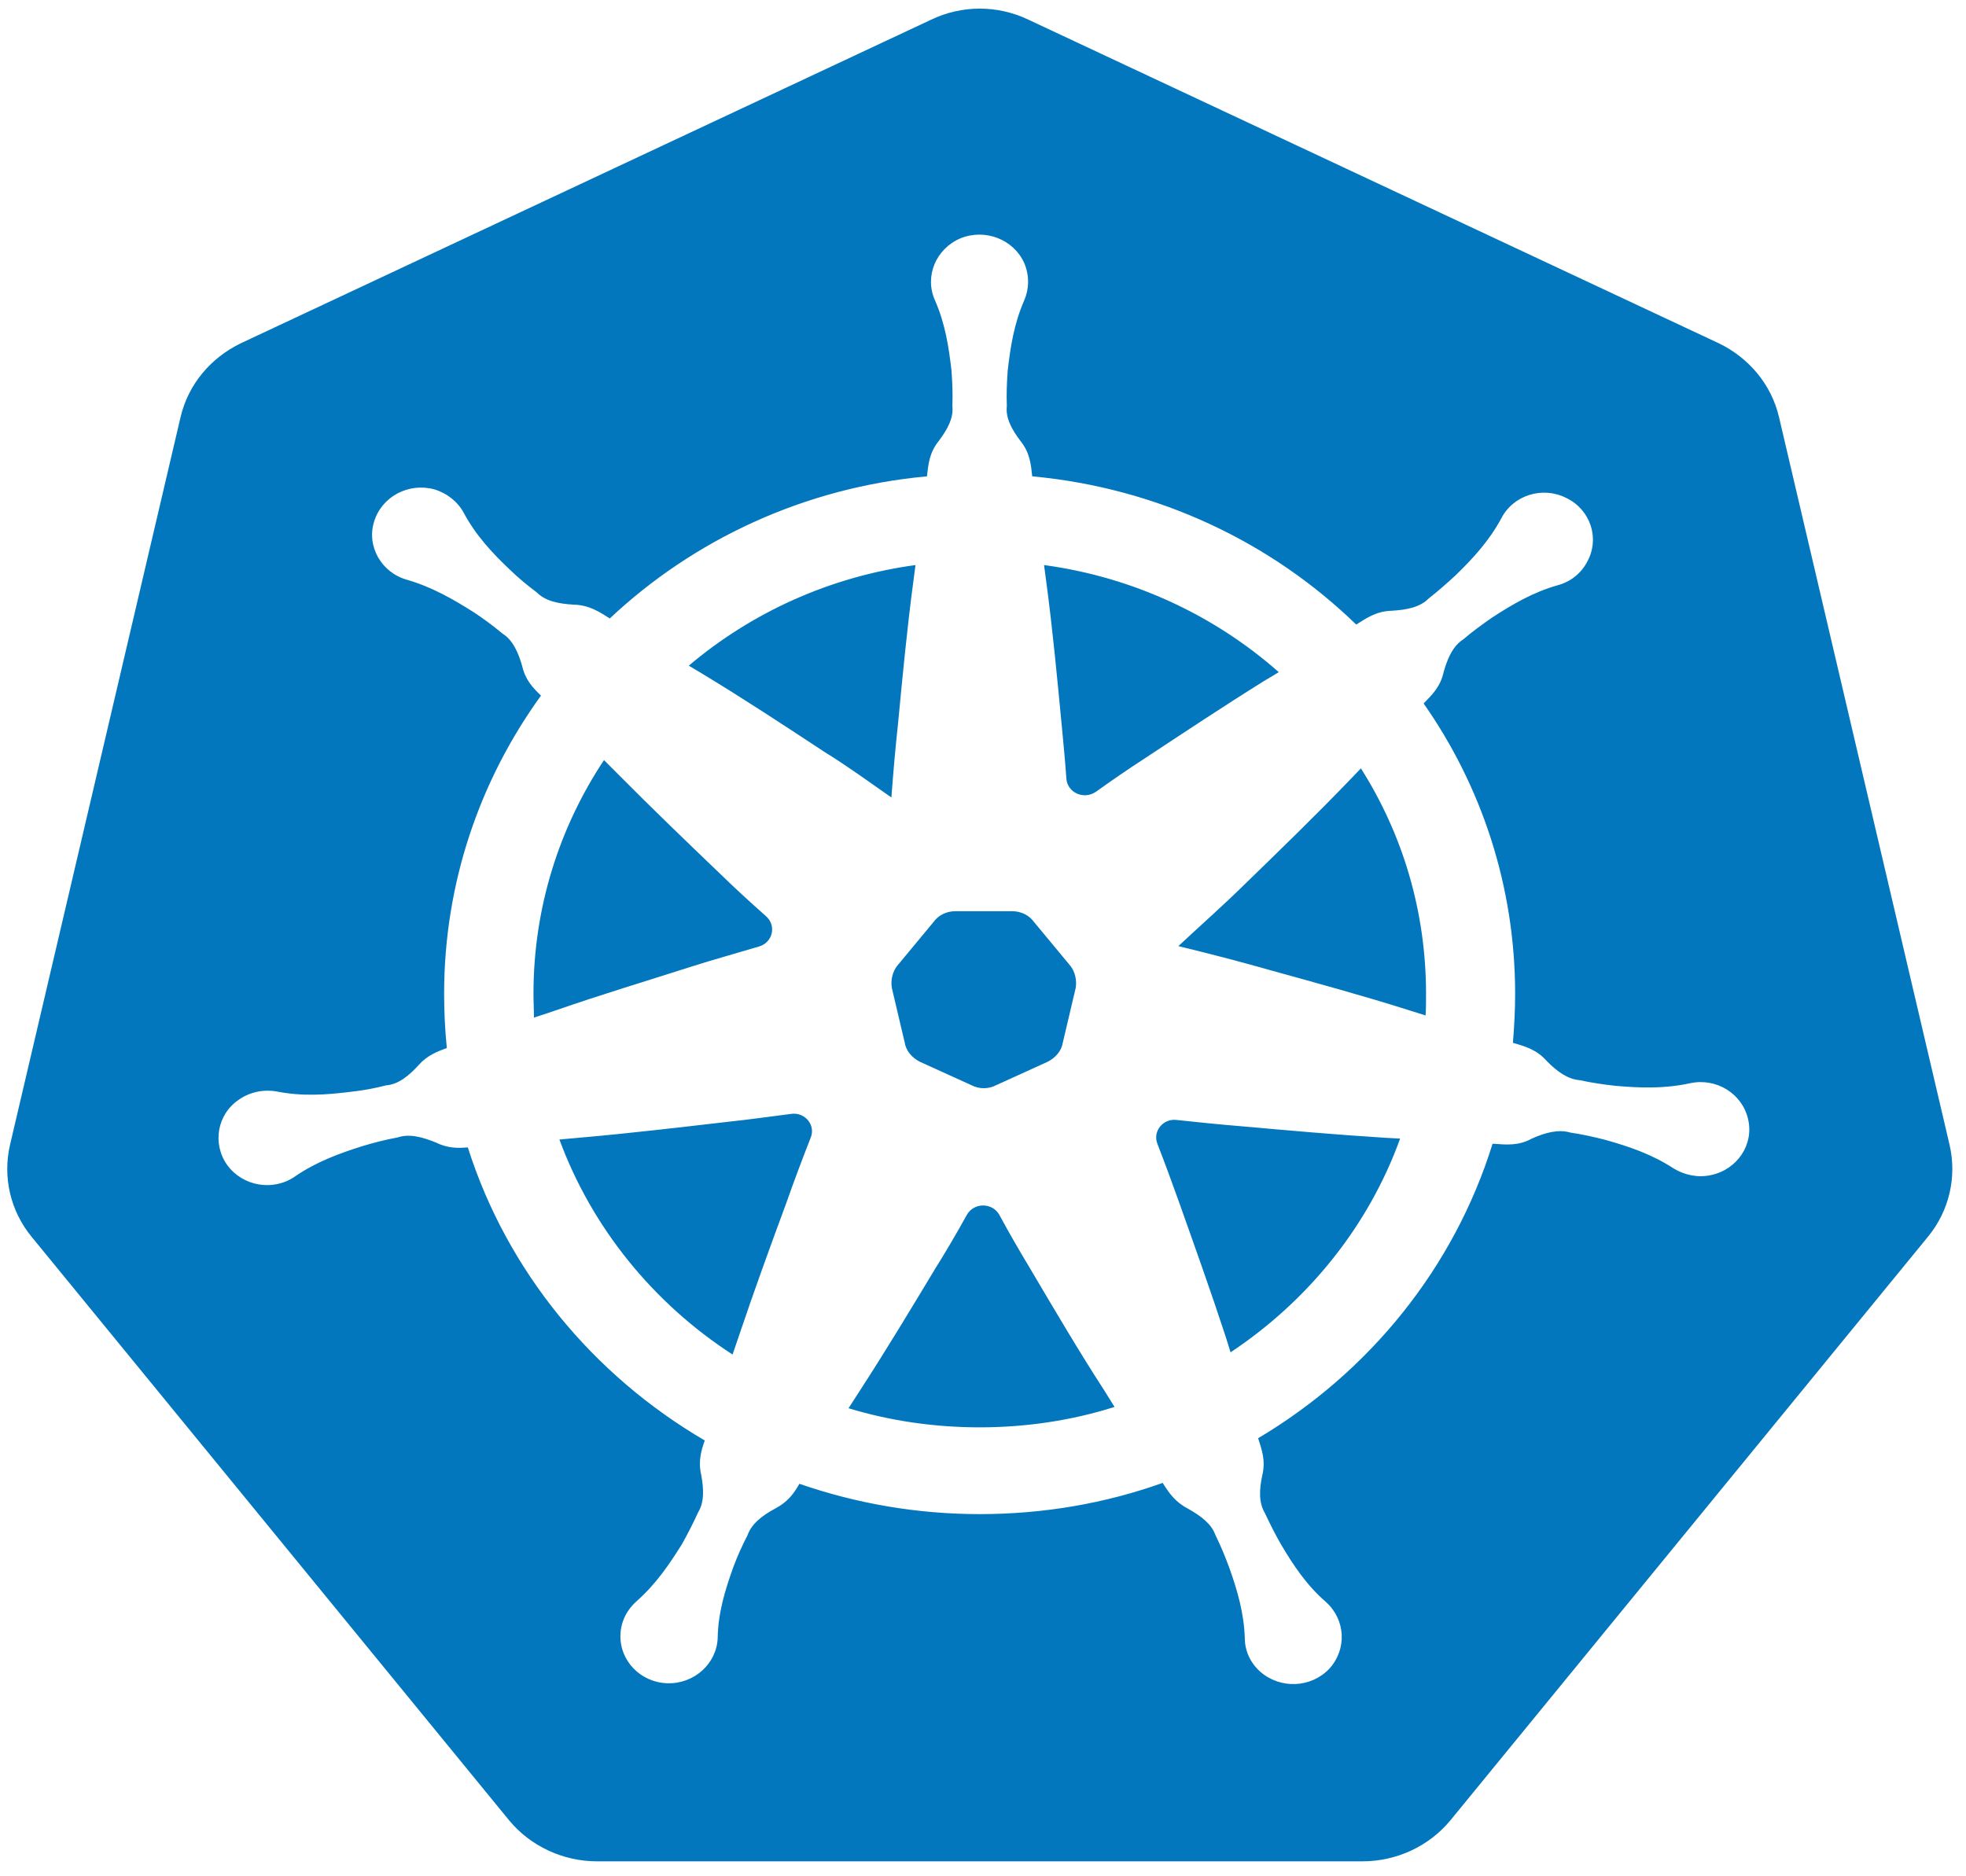 <svg width="88" height="84" viewBox="0 0 88 84" fill="none" xmlns="http://www.w3.org/2000/svg">
<path d="M47.906 43.234C48.119 43.499 48.208 43.881 48.148 44.235L47.573 46.675C47.513 47.057 47.24 47.352 46.908 47.528L44.579 48.587C44.246 48.762 43.823 48.762 43.49 48.587L41.16 47.528C40.827 47.352 40.556 47.057 40.496 46.675L39.921 44.235C39.86 43.881 39.952 43.499 40.163 43.234L41.796 41.265C42.006 40.97 42.371 40.794 42.763 40.794H45.304C45.698 40.794 46.06 40.97 46.273 41.265L47.906 43.234Z" fill="#0277BD"/>
<path d="M46.733 25.297L46.833 26.055C47.113 28.15 47.313 30.267 47.513 32.363C47.592 33.197 47.673 34.013 47.731 34.848C47.771 35.488 48.511 35.817 49.05 35.45C49.729 34.965 50.429 34.48 51.148 34.013C52.946 32.829 54.723 31.645 56.56 30.5L57.24 30.092C54.383 27.568 50.748 25.841 46.733 25.297ZM46.733 25.297L46.833 26.055C47.113 28.15 47.313 30.267 47.513 32.363C47.592 33.197 47.673 34.013 47.731 34.848C47.771 35.488 48.511 35.817 49.05 35.45C49.729 34.965 50.429 34.48 51.148 34.013C52.946 32.829 54.723 31.645 56.56 30.5L57.24 30.092C54.383 27.568 50.748 25.841 46.733 25.297ZM46.733 25.297L46.833 26.055C47.113 28.15 47.313 30.267 47.513 32.363C47.592 33.197 47.673 34.013 47.731 34.848C47.771 35.488 48.511 35.817 49.05 35.45C49.729 34.965 50.429 34.48 51.148 34.013C52.946 32.829 54.723 31.645 56.56 30.5L57.24 30.092C54.383 27.568 50.748 25.841 46.733 25.297ZM46.733 25.297L46.833 26.055C47.113 28.15 47.313 30.267 47.513 32.363C47.592 33.197 47.673 34.013 47.731 34.848C47.771 35.488 48.511 35.817 49.05 35.45C49.729 34.965 50.429 34.48 51.148 34.013C52.946 32.829 54.723 31.645 56.56 30.5L57.24 30.092C54.383 27.568 50.748 25.841 46.733 25.297ZM46.733 25.297L46.833 26.055C47.113 28.15 47.313 30.267 47.513 32.363C47.592 33.197 47.673 34.013 47.731 34.848C47.771 35.488 48.511 35.817 49.05 35.45C49.729 34.965 50.429 34.48 51.148 34.013C52.946 32.829 54.723 31.645 56.56 30.5L57.24 30.092C54.383 27.568 50.748 25.841 46.733 25.297ZM60.915 34.399L60.375 34.963C58.877 36.517 57.34 38.01 55.8 39.505C54.821 40.474 53.763 41.406 52.744 42.357C54.102 42.687 55.461 43.036 56.819 43.424C58.917 44.006 60.994 44.57 63.071 45.228L63.81 45.461C63.831 45.15 63.831 44.82 63.831 44.491C63.831 40.785 62.773 37.331 60.915 34.399ZM60.915 34.399L60.375 34.963C58.877 36.517 57.34 38.01 55.8 39.505C54.821 40.474 53.763 41.406 52.744 42.357C54.102 42.687 55.461 43.036 56.819 43.424C58.917 44.006 60.994 44.57 63.071 45.228L63.81 45.461C63.831 45.15 63.831 44.82 63.831 44.491C63.831 40.785 62.773 37.331 60.915 34.399ZM46.733 25.297L46.833 26.055C47.113 28.15 47.313 30.267 47.513 32.363C47.592 33.197 47.673 34.013 47.731 34.848C47.771 35.488 48.511 35.817 49.05 35.45C49.729 34.965 50.429 34.48 51.148 34.013C52.946 32.829 54.723 31.645 56.56 30.5L57.24 30.092C54.383 27.568 50.748 25.841 46.733 25.297ZM46.733 25.297L46.833 26.055C47.113 28.15 47.313 30.267 47.513 32.363C47.592 33.197 47.673 34.013 47.731 34.848C47.771 35.488 48.511 35.817 49.05 35.45C49.729 34.965 50.429 34.48 51.148 34.013C52.946 32.829 54.723 31.645 56.56 30.5L57.24 30.092C54.383 27.568 50.748 25.841 46.733 25.297ZM61.973 50.936C59.796 50.8 57.638 50.606 55.461 50.413C54.521 50.336 53.602 50.239 52.665 50.14C52.065 50.063 51.586 50.645 51.806 51.207C52.146 52.079 52.465 52.954 52.785 53.847C53.486 55.827 54.204 57.825 54.863 59.844L55.081 60.543C58.556 58.233 61.254 54.896 62.671 50.974L61.973 50.936ZM60.915 34.399L60.375 34.963C58.877 36.517 57.34 38.01 55.8 39.505C54.821 40.474 53.763 41.406 52.744 42.357C54.102 42.687 55.461 43.036 56.819 43.424C58.917 44.006 60.994 44.57 63.071 45.228L63.81 45.461C63.831 45.15 63.831 44.82 63.831 44.491C63.831 40.785 62.773 37.331 60.915 34.399ZM60.915 34.399L60.375 34.963C58.877 36.517 57.34 38.01 55.8 39.505C54.821 40.474 53.763 41.406 52.744 42.357C54.102 42.687 55.461 43.036 56.819 43.424C58.917 44.006 60.994 44.57 63.071 45.228L63.81 45.461C63.831 45.15 63.831 44.82 63.831 44.491C63.831 40.785 62.773 37.331 60.915 34.399ZM61.973 50.936C59.796 50.8 57.638 50.606 55.461 50.413C54.521 50.336 53.602 50.239 52.665 50.14C52.065 50.063 51.586 50.645 51.806 51.207C52.146 52.079 52.465 52.954 52.785 53.847C53.486 55.827 54.204 57.825 54.863 59.844L55.081 60.543C58.556 58.233 61.254 54.896 62.671 50.974L61.973 50.936ZM46.733 25.297L46.833 26.055C47.113 28.15 47.313 30.267 47.513 32.363C47.592 33.197 47.673 34.013 47.731 34.848C47.771 35.488 48.511 35.817 49.05 35.45C49.729 34.965 50.429 34.48 51.148 34.013C52.946 32.829 54.723 31.645 56.56 30.5L57.24 30.092C54.383 27.568 50.748 25.841 46.733 25.297ZM46.733 25.297L46.833 26.055C47.113 28.15 47.313 30.267 47.513 32.363C47.592 33.197 47.673 34.013 47.731 34.848C47.771 35.488 48.511 35.817 49.05 35.45C49.729 34.965 50.429 34.48 51.148 34.013C52.946 32.829 54.723 31.645 56.56 30.5L57.24 30.092C54.383 27.568 50.748 25.841 46.733 25.297ZM61.973 50.936C59.796 50.8 57.638 50.606 55.461 50.413C54.521 50.336 53.602 50.239 52.665 50.14C52.065 50.063 51.586 50.645 51.806 51.207C52.146 52.079 52.465 52.954 52.785 53.847C53.486 55.827 54.204 57.825 54.863 59.844L55.081 60.543C58.556 58.233 61.254 54.896 62.671 50.974L61.973 50.936ZM60.915 34.399L60.375 34.963C58.877 36.517 57.34 38.01 55.8 39.505C54.821 40.474 53.763 41.406 52.744 42.357C54.102 42.687 55.461 43.036 56.819 43.424C58.917 44.006 60.994 44.57 63.071 45.228L63.81 45.461C63.831 45.15 63.831 44.82 63.831 44.491C63.831 40.785 62.773 37.331 60.915 34.399ZM60.915 34.399L60.375 34.963C58.877 36.517 57.34 38.01 55.8 39.505C54.821 40.474 53.763 41.406 52.744 42.357C54.102 42.687 55.461 43.036 56.819 43.424C58.917 44.006 60.994 44.57 63.071 45.228L63.81 45.461C63.831 45.15 63.831 44.82 63.831 44.491C63.831 40.785 62.773 37.331 60.915 34.399ZM61.973 50.936C59.796 50.8 57.638 50.606 55.461 50.413C54.521 50.336 53.602 50.239 52.665 50.14C52.065 50.063 51.586 50.645 51.806 51.207C52.146 52.079 52.465 52.954 52.785 53.847C53.486 55.827 54.204 57.825 54.863 59.844L55.081 60.543C58.556 58.233 61.254 54.896 62.671 50.974L61.973 50.936ZM46.733 25.297L46.833 26.055C47.113 28.15 47.313 30.267 47.513 32.363C47.592 33.197 47.673 34.013 47.731 34.848C47.771 35.488 48.511 35.817 49.05 35.45C49.729 34.965 50.429 34.48 51.148 34.013C52.946 32.829 54.723 31.645 56.56 30.5L57.24 30.092C54.383 27.568 50.748 25.841 46.733 25.297ZM49.429 62.25C48.271 60.464 47.192 58.621 46.113 56.797C45.633 56.001 45.173 55.205 44.733 54.391C44.415 53.827 43.594 53.827 43.275 54.391C42.815 55.225 42.336 56.041 41.838 56.835C40.74 58.66 39.64 60.484 38.481 62.27L37.981 63.046C39.84 63.61 41.817 63.901 43.854 63.901C45.952 63.901 47.99 63.589 49.888 62.987L49.429 62.25ZM46.733 25.297L46.833 26.055C47.113 28.15 47.313 30.267 47.513 32.363C47.592 33.197 47.673 34.013 47.731 34.848C47.771 35.488 48.511 35.817 49.05 35.45C49.729 34.965 50.429 34.48 51.148 34.013C52.946 32.829 54.723 31.645 56.56 30.5L57.24 30.092C54.383 27.568 50.748 25.841 46.733 25.297ZM61.973 50.936C59.796 50.8 57.638 50.606 55.461 50.413C54.521 50.336 53.602 50.239 52.665 50.14C52.065 50.063 51.586 50.645 51.806 51.207C52.146 52.079 52.465 52.954 52.785 53.847C53.486 55.827 54.204 57.825 54.863 59.844L55.081 60.543C58.556 58.233 61.254 54.896 62.671 50.974L61.973 50.936ZM60.915 34.399L60.375 34.963C58.877 36.517 57.34 38.01 55.8 39.505C54.821 40.474 53.763 41.406 52.744 42.357C54.102 42.687 55.461 43.036 56.819 43.424C58.917 44.006 60.994 44.57 63.071 45.228L63.81 45.461C63.831 45.15 63.831 44.82 63.831 44.491C63.831 40.785 62.773 37.331 60.915 34.399ZM60.915 34.399L60.375 34.963C58.877 36.517 57.34 38.01 55.8 39.505C54.821 40.474 53.763 41.406 52.744 42.357C54.102 42.687 55.461 43.036 56.819 43.424C58.917 44.006 60.994 44.57 63.071 45.228L63.81 45.461C63.831 45.15 63.831 44.82 63.831 44.491C63.831 40.785 62.773 37.331 60.915 34.399ZM61.973 50.936C59.796 50.8 57.638 50.606 55.461 50.413C54.521 50.336 53.602 50.239 52.665 50.14C52.065 50.063 51.586 50.645 51.806 51.207C52.146 52.079 52.465 52.954 52.785 53.847C53.486 55.827 54.204 57.825 54.863 59.844L55.081 60.543C58.556 58.233 61.254 54.896 62.671 50.974L61.973 50.936ZM46.733 25.297L46.833 26.055C47.113 28.15 47.313 30.267 47.513 32.363C47.592 33.197 47.673 34.013 47.731 34.848C47.771 35.488 48.511 35.817 49.05 35.45C49.729 34.965 50.429 34.48 51.148 34.013C52.946 32.829 54.723 31.645 56.56 30.5L57.24 30.092C54.383 27.568 50.748 25.841 46.733 25.297ZM49.429 62.25C48.271 60.464 47.192 58.621 46.113 56.797C45.633 56.001 45.173 55.205 44.733 54.391C44.415 53.827 43.594 53.827 43.275 54.391C42.815 55.225 42.336 56.041 41.838 56.835C40.74 58.66 39.64 60.484 38.481 62.27L37.981 63.046C39.84 63.61 41.817 63.901 43.854 63.901C45.952 63.901 47.99 63.589 49.888 62.987L49.429 62.25ZM35.406 49.869C34.467 49.986 33.548 50.122 32.611 50.219C30.433 50.471 28.296 50.724 26.119 50.918L25.04 51.015C26.498 54.975 29.254 58.351 32.79 60.642L33.069 59.825C33.748 57.807 34.467 55.827 35.206 53.829C35.546 52.859 35.906 51.908 36.285 50.938C36.525 50.372 36.025 49.772 35.406 49.869ZM49.429 62.25C48.271 60.464 47.192 58.621 46.113 56.797C45.633 56.001 45.173 55.205 44.733 54.391C44.415 53.827 43.594 53.827 43.275 54.391C42.815 55.225 42.336 56.041 41.838 56.835C40.74 58.66 39.64 60.484 38.481 62.27L37.981 63.046C39.84 63.61 41.817 63.901 43.854 63.901C45.952 63.901 47.99 63.589 49.888 62.987L49.429 62.25ZM46.733 25.297L46.833 26.055C47.113 28.15 47.313 30.267 47.513 32.363C47.592 33.197 47.673 34.013 47.731 34.848C47.771 35.488 48.511 35.817 49.05 35.45C49.729 34.965 50.429 34.48 51.148 34.013C52.946 32.829 54.723 31.645 56.56 30.5L57.24 30.092C54.383 27.568 50.748 25.841 46.733 25.297ZM61.973 50.936C59.796 50.8 57.638 50.606 55.461 50.413C54.521 50.336 53.602 50.239 52.665 50.14C52.065 50.063 51.586 50.645 51.806 51.207C52.146 52.079 52.465 52.954 52.785 53.847C53.486 55.827 54.204 57.825 54.863 59.844L55.081 60.543C58.556 58.233 61.254 54.896 62.671 50.974L61.973 50.936ZM60.915 34.399L60.375 34.963C58.877 36.517 57.34 38.01 55.8 39.505C54.821 40.474 53.763 41.406 52.744 42.357C54.102 42.687 55.461 43.036 56.819 43.424C58.917 44.006 60.994 44.57 63.071 45.228L63.81 45.461C63.831 45.15 63.831 44.82 63.831 44.491C63.831 40.785 62.773 37.331 60.915 34.399ZM60.915 34.399L60.375 34.963C58.877 36.517 57.34 38.01 55.8 39.505C54.821 40.474 53.763 41.406 52.744 42.357C54.102 42.687 55.461 43.036 56.819 43.424C58.917 44.006 60.994 44.57 63.071 45.228L63.81 45.461C63.831 45.15 63.831 44.82 63.831 44.491C63.831 40.785 62.773 37.331 60.915 34.399ZM61.973 50.936C59.796 50.8 57.638 50.606 55.461 50.413C54.521 50.336 53.602 50.239 52.665 50.14C52.065 50.063 51.586 50.645 51.806 51.207C52.146 52.079 52.465 52.954 52.785 53.847C53.486 55.827 54.204 57.825 54.863 59.844L55.081 60.543C58.556 58.233 61.254 54.896 62.671 50.974L61.973 50.936ZM46.733 25.297L46.833 26.055C47.113 28.15 47.313 30.267 47.513 32.363C47.592 33.197 47.673 34.013 47.731 34.848C47.771 35.488 48.511 35.817 49.05 35.45C49.729 34.965 50.429 34.48 51.148 34.013C52.946 32.829 54.723 31.645 56.56 30.5L57.24 30.092C54.383 27.568 50.748 25.841 46.733 25.297ZM49.429 62.25C48.271 60.464 47.192 58.621 46.113 56.797C45.633 56.001 45.173 55.205 44.733 54.391C44.415 53.827 43.594 53.827 43.275 54.391C42.815 55.225 42.336 56.041 41.838 56.835C40.74 58.66 39.64 60.484 38.481 62.27L37.981 63.046C39.84 63.61 41.817 63.901 43.854 63.901C45.952 63.901 47.99 63.589 49.888 62.987L49.429 62.25ZM35.406 49.869C34.467 49.986 33.548 50.122 32.611 50.219C30.433 50.471 28.296 50.724 26.119 50.918L25.04 51.015C26.498 54.975 29.254 58.351 32.79 60.642L33.069 59.825C33.748 57.807 34.467 55.827 35.206 53.829C35.546 52.859 35.906 51.908 36.285 50.938C36.525 50.372 36.025 49.772 35.406 49.869ZM35.406 49.869C34.467 49.986 33.548 50.122 32.611 50.219C30.433 50.471 28.296 50.724 26.119 50.918L25.04 51.015C26.498 54.975 29.254 58.351 32.79 60.642L33.069 59.825C33.748 57.807 34.467 55.827 35.206 53.829C35.546 52.859 35.906 51.908 36.285 50.938C36.525 50.372 36.025 49.772 35.406 49.869ZM49.429 62.25C48.271 60.464 47.192 58.621 46.113 56.797C45.633 56.001 45.173 55.205 44.733 54.391C44.415 53.827 43.594 53.827 43.275 54.391C42.815 55.225 42.336 56.041 41.838 56.835C40.74 58.66 39.64 60.484 38.481 62.27L37.981 63.046C39.84 63.61 41.817 63.901 43.854 63.901C45.952 63.901 47.99 63.589 49.888 62.987L49.429 62.25ZM46.733 25.297L46.833 26.055C47.113 28.15 47.313 30.267 47.513 32.363C47.592 33.197 47.673 34.013 47.731 34.848C47.771 35.488 48.511 35.817 49.05 35.45C49.729 34.965 50.429 34.48 51.148 34.013C52.946 32.829 54.723 31.645 56.56 30.5L57.24 30.092C54.383 27.568 50.748 25.841 46.733 25.297ZM61.973 50.936C59.796 50.8 57.638 50.606 55.461 50.413C54.521 50.336 53.602 50.239 52.665 50.14C52.065 50.063 51.586 50.645 51.806 51.207C52.146 52.079 52.465 52.954 52.785 53.847C53.486 55.827 54.204 57.825 54.863 59.844L55.081 60.543C58.556 58.233 61.254 54.896 62.671 50.974L61.973 50.936ZM60.915 34.399L60.375 34.963C58.877 36.517 57.34 38.01 55.8 39.505C54.821 40.474 53.763 41.406 52.744 42.357C54.102 42.687 55.461 43.036 56.819 43.424C58.917 44.006 60.994 44.57 63.071 45.228L63.81 45.461C63.831 45.15 63.831 44.82 63.831 44.491C63.831 40.785 62.773 37.331 60.915 34.399ZM60.915 34.399L60.375 34.963C58.877 36.517 57.34 38.01 55.8 39.505C54.821 40.474 53.763 41.406 52.744 42.357C54.102 42.687 55.461 43.036 56.819 43.424C58.917 44.006 60.994 44.57 63.071 45.228L63.81 45.461C63.831 45.15 63.831 44.82 63.831 44.491C63.831 40.785 62.773 37.331 60.915 34.399ZM61.973 50.936C59.796 50.8 57.638 50.606 55.461 50.413C54.521 50.336 53.602 50.239 52.665 50.14C52.065 50.063 51.586 50.645 51.806 51.207C52.146 52.079 52.465 52.954 52.785 53.847C53.486 55.827 54.204 57.825 54.863 59.844L55.081 60.543C58.556 58.233 61.254 54.896 62.671 50.974L61.973 50.936ZM46.733 25.297L46.833 26.055C47.113 28.15 47.313 30.267 47.513 32.363C47.592 33.197 47.673 34.013 47.731 34.848C47.771 35.488 48.511 35.817 49.05 35.45C49.729 34.965 50.429 34.48 51.148 34.013C52.946 32.829 54.723 31.645 56.56 30.5L57.24 30.092C54.383 27.568 50.748 25.841 46.733 25.297ZM49.429 62.25C48.271 60.464 47.192 58.621 46.113 56.797C45.633 56.001 45.173 55.205 44.733 54.391C44.415 53.827 43.594 53.827 43.275 54.391C42.815 55.225 42.336 56.041 41.838 56.835C40.74 58.66 39.64 60.484 38.481 62.27L37.981 63.046C39.84 63.61 41.817 63.901 43.854 63.901C45.952 63.901 47.99 63.589 49.888 62.987L49.429 62.25ZM35.406 49.869C34.467 49.986 33.548 50.122 32.611 50.219C30.433 50.471 28.296 50.724 26.119 50.918L25.04 51.015C26.498 54.975 29.254 58.351 32.79 60.642L33.069 59.825C33.748 57.807 34.467 55.827 35.206 53.829C35.546 52.859 35.906 51.908 36.285 50.938C36.525 50.372 36.025 49.772 35.406 49.869ZM34.288 41.018C33.608 40.416 32.95 39.814 32.29 39.173C30.731 37.678 29.194 36.203 27.675 34.67L27.035 34.029C25.038 37.038 23.879 40.628 23.879 44.491C23.879 44.861 23.9 45.208 23.9 45.558L24.84 45.246C26.898 44.529 28.975 43.907 31.031 43.248C32.011 42.937 32.99 42.666 33.967 42.376C34.588 42.202 34.767 41.444 34.288 41.018ZM35.406 49.869C34.467 49.986 33.548 50.122 32.611 50.219C30.433 50.471 28.296 50.724 26.119 50.918L25.04 51.015C26.498 54.975 29.254 58.351 32.79 60.642L33.069 59.825C33.748 57.807 34.467 55.827 35.206 53.829C35.546 52.859 35.906 51.908 36.285 50.938C36.525 50.372 36.025 49.772 35.406 49.869ZM49.429 62.25C48.271 60.464 47.192 58.621 46.113 56.797C45.633 56.001 45.173 55.205 44.733 54.391C44.415 53.827 43.594 53.827 43.275 54.391C42.815 55.225 42.336 56.041 41.838 56.835C40.74 58.66 39.64 60.484 38.481 62.27L37.981 63.046C39.84 63.61 41.817 63.901 43.854 63.901C45.952 63.901 47.99 63.589 49.888 62.987L49.429 62.25ZM46.733 25.297L46.833 26.055C47.113 28.15 47.313 30.267 47.513 32.363C47.592 33.197 47.673 34.013 47.731 34.848C47.771 35.488 48.511 35.817 49.05 35.45C49.729 34.965 50.429 34.48 51.148 34.013C52.946 32.829 54.723 31.645 56.56 30.5L57.24 30.092C54.383 27.568 50.748 25.841 46.733 25.297ZM61.973 50.936C59.796 50.8 57.638 50.606 55.461 50.413C54.521 50.336 53.602 50.239 52.665 50.14C52.065 50.063 51.586 50.645 51.806 51.207C52.146 52.079 52.465 52.954 52.785 53.847C53.486 55.827 54.204 57.825 54.863 59.844L55.081 60.543C58.556 58.233 61.254 54.896 62.671 50.974L61.973 50.936ZM60.915 34.399L60.375 34.963C58.877 36.517 57.34 38.01 55.8 39.505C54.821 40.474 53.763 41.406 52.744 42.357C54.102 42.687 55.461 43.036 56.819 43.424C58.917 44.006 60.994 44.57 63.071 45.228L63.81 45.461C63.831 45.15 63.831 44.82 63.831 44.491C63.831 40.785 62.773 37.331 60.915 34.399ZM60.915 34.399L60.375 34.963C58.877 36.517 57.34 38.01 55.8 39.505C54.821 40.474 53.763 41.406 52.744 42.357C54.102 42.687 55.461 43.036 56.819 43.424C58.917 44.006 60.994 44.57 63.071 45.228L63.81 45.461C63.831 45.15 63.831 44.82 63.831 44.491C63.831 40.785 62.773 37.331 60.915 34.399ZM55.461 50.413C54.521 50.336 53.602 50.239 52.665 50.14C52.065 50.063 51.586 50.645 51.806 51.207C52.146 52.079 52.465 52.954 52.785 53.847C53.486 55.827 54.204 57.825 54.863 59.844L55.081 60.543C58.556 58.233 61.254 54.896 62.671 50.974L61.973 50.936C59.798 50.8 57.64 50.606 55.461 50.413ZM57.24 30.092C54.383 27.568 50.748 25.841 46.733 25.297L46.833 26.055C47.113 28.15 47.313 30.267 47.513 32.363C47.592 33.197 47.673 34.013 47.731 34.848C47.771 35.488 48.511 35.817 49.05 35.45C49.729 34.965 50.429 34.48 51.148 34.013C52.946 32.829 54.723 31.645 56.56 30.5L57.24 30.092ZM46.113 56.797C45.633 56.001 45.173 55.205 44.733 54.391C44.415 53.827 43.594 53.827 43.275 54.391C42.815 55.225 42.336 56.041 41.838 56.835C40.74 58.66 39.64 60.484 38.481 62.27L37.981 63.046C39.84 63.61 41.817 63.901 43.854 63.901C45.952 63.901 47.99 63.589 49.888 62.987L49.427 62.25C48.271 60.466 47.192 58.621 46.113 56.797ZM35.406 49.869C34.467 49.986 33.548 50.122 32.611 50.219C30.433 50.471 28.296 50.724 26.119 50.918L25.04 51.015C26.498 54.975 29.254 58.351 32.79 60.642L33.069 59.825C33.748 57.807 34.467 55.827 35.206 53.829C35.546 52.859 35.906 51.908 36.285 50.938C36.525 50.372 36.025 49.772 35.406 49.869ZM33.967 42.376C34.586 42.202 34.769 41.444 34.288 41.018C33.608 40.416 32.95 39.814 32.29 39.173C30.731 37.678 29.194 36.203 27.675 34.67L27.035 34.029C25.038 37.038 23.879 40.628 23.879 44.491C23.879 44.861 23.9 45.208 23.9 45.558L24.84 45.246C26.898 44.529 28.975 43.907 31.031 43.248C32.011 42.939 32.988 42.669 33.967 42.376ZM87.263 51.247L79.631 18.679C79.292 17.224 78.294 16.02 76.915 15.359L46.033 0.881C44.654 0.221 43.056 0.221 41.679 0.881L10.798 15.359C9.419 16.02 8.421 17.222 8.081 18.679L0.45 51.247C0.11 52.702 0.471 54.217 1.408 55.362L22.781 81.486C23.74 82.65 25.198 83.33 26.717 83.33H60.994C62.513 83.33 63.971 82.652 64.929 81.486L86.302 55.362C87.242 54.215 87.602 52.702 87.263 51.247ZM76.596 52.605C75.996 52.74 75.398 52.605 74.919 52.314C73.94 51.673 72.902 51.324 71.863 51.033C71.344 50.898 70.804 50.78 70.285 50.703C69.767 50.548 69.167 50.703 68.567 50.974C67.967 51.304 67.427 51.247 66.869 51.207H66.808C65.09 56.738 61.315 61.416 56.321 64.385V64.406C56.481 64.911 56.66 65.396 56.5 66.056C56.361 66.697 56.34 67.279 56.621 67.745C56.84 68.212 57.081 68.697 57.34 69.143C57.879 70.055 58.479 70.968 59.356 71.725C60.236 72.522 60.296 73.841 59.496 74.714C58.677 75.568 57.319 75.625 56.419 74.849C55.958 74.441 55.719 73.897 55.719 73.336C55.679 72.19 55.379 71.182 55.019 70.172C54.84 69.687 54.64 69.202 54.4 68.717C54.221 68.212 53.742 67.862 53.16 67.533C52.602 67.242 52.321 66.834 52.042 66.388C49.486 67.301 46.729 67.786 43.852 67.786C41.017 67.786 38.3 67.301 35.781 66.428C35.542 66.854 35.263 67.242 34.702 67.535C34.123 67.846 33.644 68.214 33.465 68.719C33.225 69.186 33.004 69.671 32.825 70.156C32.465 71.166 32.146 72.174 32.125 73.32C32.086 74.483 31.067 75.396 29.869 75.358C28.671 75.32 27.731 74.35 27.771 73.184C27.792 72.582 28.071 72.059 28.49 71.689C29.369 70.913 29.969 70.02 30.527 69.127C30.788 68.66 31.027 68.196 31.246 67.711C31.525 67.264 31.506 66.662 31.386 66.022C31.246 65.42 31.386 64.935 31.546 64.489C26.531 61.557 22.696 56.9 20.94 51.368C20.479 51.407 20.042 51.407 19.521 51.154C18.902 50.901 18.323 50.746 17.802 50.922C17.263 51.019 16.744 51.154 16.225 51.31C15.185 51.639 14.167 52.009 13.208 52.667C12.229 53.346 10.871 53.114 10.173 52.162C9.494 51.211 9.713 49.891 10.692 49.231C11.192 48.881 11.81 48.764 12.369 48.861C13.508 49.093 14.606 49.017 15.685 48.881C16.225 48.822 16.765 48.726 17.283 48.59C17.823 48.552 18.302 48.164 18.742 47.679C19.121 47.253 19.561 47.077 20 46.921C19.921 46.125 19.879 45.311 19.879 44.495C19.879 39.527 21.477 34.926 24.215 31.142C23.854 30.793 23.515 30.443 23.375 29.823C23.196 29.203 22.956 28.659 22.496 28.368C22.077 28.019 21.656 27.708 21.217 27.417C20.298 26.835 19.358 26.291 18.24 25.962C17.081 25.651 16.402 24.467 16.742 23.362C17.081 22.236 18.279 21.596 19.438 21.907C20.017 22.081 20.496 22.471 20.756 22.956C21.296 23.966 22.035 24.76 22.815 25.497C23.194 25.867 23.615 26.215 24.033 26.526C24.413 26.914 25.013 27.031 25.671 27.069C26.371 27.089 26.808 27.38 27.269 27.671L27.29 27.692C31.046 24.16 35.998 21.83 41.492 21.325C41.552 20.802 41.592 20.277 42.011 19.753C42.41 19.23 42.69 18.705 42.629 18.182C42.65 17.658 42.629 17.133 42.59 16.59C42.469 15.541 42.31 14.492 41.85 13.446C41.371 12.379 41.89 11.137 42.99 10.67C44.088 10.223 45.367 10.708 45.846 11.777C46.086 12.341 46.065 12.941 45.846 13.446C45.386 14.495 45.227 15.541 45.106 16.59C45.067 17.133 45.046 17.656 45.067 18.182C45.006 18.705 45.285 19.23 45.685 19.753C46.104 20.277 46.146 20.802 46.204 21.325C51.838 21.849 56.91 24.275 60.706 27.962C61.167 27.671 61.604 27.36 62.304 27.342C62.963 27.304 63.563 27.186 63.942 26.799C64.361 26.469 64.76 26.12 65.16 25.75C65.919 25.012 66.658 24.216 67.198 23.208C67.738 22.16 69.056 21.754 70.115 22.297C71.194 22.82 71.613 24.101 71.054 25.132C70.775 25.675 70.296 26.045 69.736 26.198C68.617 26.51 67.677 27.071 66.779 27.653C66.34 27.964 65.9 28.273 65.5 28.623C65.04 28.914 64.8 29.457 64.621 30.078C64.481 30.738 64.102 31.106 63.723 31.494C66.319 35.201 67.819 39.684 67.819 44.497C67.819 45.234 67.779 45.972 67.719 46.691H67.74C68.258 46.847 68.779 46.982 69.238 47.505C69.698 47.972 70.177 48.319 70.717 48.36C71.256 48.477 71.775 48.554 72.315 48.612C73.413 48.709 74.492 48.748 75.65 48.495C76.829 48.243 77.988 48.962 78.246 50.105C78.513 51.227 77.773 52.352 76.596 52.605ZM60.375 34.963C58.877 36.517 57.34 38.01 55.8 39.505C54.821 40.474 53.763 41.406 52.744 42.357C54.102 42.687 55.461 43.036 56.819 43.424C58.917 44.006 60.994 44.57 63.071 45.228L63.81 45.461C63.831 45.15 63.831 44.82 63.831 44.491C63.831 40.783 62.773 37.329 60.915 34.399L60.375 34.963ZM55.461 50.413C54.521 50.336 53.602 50.239 52.665 50.14C52.065 50.063 51.586 50.645 51.806 51.207C52.146 52.079 52.465 52.954 52.785 53.847C53.486 55.827 54.204 57.825 54.863 59.844L55.081 60.543C58.556 58.233 61.254 54.896 62.671 50.974L61.973 50.936C59.798 50.8 57.64 50.606 55.461 50.413ZM57.24 30.092C54.383 27.568 50.748 25.841 46.733 25.297L46.833 26.055C47.113 28.15 47.313 30.267 47.513 32.363C47.592 33.197 47.673 34.013 47.731 34.848C47.771 35.488 48.511 35.817 49.05 35.45C49.729 34.965 50.429 34.48 51.148 34.013C52.946 32.829 54.723 31.645 56.56 30.5L57.24 30.092ZM46.113 56.797C45.633 56.001 45.173 55.205 44.733 54.391C44.415 53.827 43.594 53.827 43.275 54.391C42.815 55.225 42.336 56.041 41.838 56.835C40.74 58.66 39.64 60.484 38.481 62.27L37.981 63.046C39.84 63.61 41.817 63.901 43.854 63.901C45.952 63.901 47.99 63.589 49.888 62.987L49.427 62.25C48.271 60.466 47.192 58.621 46.113 56.797ZM40.2 32.363C40.4 30.265 40.6 28.15 40.879 26.055L40.979 25.297C37.125 25.821 33.629 27.433 30.831 29.801L31.45 30.171C33.308 31.296 35.106 32.48 36.904 33.664C37.944 34.304 38.921 35.021 39.9 35.702C39.981 34.593 40.081 33.468 40.2 32.363ZM35.406 49.869C34.467 49.986 33.548 50.122 32.611 50.219C30.433 50.471 28.296 50.724 26.119 50.918L25.04 51.015C26.498 54.975 29.254 58.351 32.79 60.642L33.069 59.825C33.748 57.807 34.467 55.827 35.206 53.829C35.546 52.859 35.906 51.908 36.285 50.938C36.525 50.372 36.025 49.772 35.406 49.869ZM33.967 42.376C34.586 42.202 34.769 41.444 34.288 41.018C33.608 40.416 32.95 39.814 32.29 39.173C30.731 37.678 29.194 36.203 27.675 34.67L27.035 34.029C25.038 37.038 23.879 40.628 23.879 44.491C23.879 44.861 23.9 45.208 23.9 45.558L24.84 45.246C26.898 44.529 28.975 43.907 31.031 43.248C32.011 42.939 32.988 42.669 33.967 42.376ZM34.288 41.018C33.608 40.416 32.95 39.814 32.29 39.173C30.731 37.678 29.194 36.203 27.675 34.67L27.035 34.029C25.038 37.038 23.879 40.628 23.879 44.491C23.879 44.861 23.9 45.208 23.9 45.558L24.84 45.246C26.898 44.529 28.975 43.907 31.031 43.248C32.011 42.937 32.99 42.666 33.967 42.376C34.588 42.202 34.767 41.444 34.288 41.018ZM35.406 49.869C34.467 49.986 33.548 50.122 32.611 50.219C30.433 50.471 28.296 50.724 26.119 50.918L25.04 51.015C26.498 54.975 29.254 58.351 32.79 60.642L33.069 59.825C33.748 57.807 34.467 55.827 35.206 53.829C35.546 52.859 35.906 51.908 36.285 50.938C36.525 50.372 36.025 49.772 35.406 49.869ZM49.429 62.25C48.271 60.464 47.192 58.621 46.113 56.797C45.633 56.001 45.173 55.205 44.733 54.391C44.415 53.827 43.594 53.827 43.275 54.391C42.815 55.225 42.336 56.041 41.838 56.835C40.74 58.66 39.64 60.484 38.481 62.27L37.981 63.046C39.84 63.61 41.817 63.901 43.854 63.901C45.952 63.901 47.99 63.589 49.888 62.987L49.429 62.25ZM46.733 25.297L46.833 26.055C47.113 28.15 47.313 30.267 47.513 32.363C47.592 33.197 47.673 34.013 47.731 34.848C47.771 35.488 48.511 35.817 49.05 35.45C49.729 34.965 50.429 34.48 51.148 34.013C52.946 32.829 54.723 31.645 56.56 30.5L57.24 30.092C54.383 27.568 50.748 25.841 46.733 25.297ZM61.973 50.936C59.796 50.8 57.638 50.606 55.461 50.413C54.521 50.336 53.602 50.239 52.665 50.14C52.065 50.063 51.586 50.645 51.806 51.207C52.146 52.079 52.465 52.954 52.785 53.847C53.486 55.827 54.204 57.825 54.863 59.844L55.081 60.543C58.556 58.233 61.254 54.896 62.671 50.974L61.973 50.936ZM60.915 34.399L60.375 34.963C58.877 36.517 57.34 38.01 55.8 39.505C54.821 40.474 53.763 41.406 52.744 42.357C54.102 42.687 55.461 43.036 56.819 43.424C58.917 44.006 60.994 44.57 63.071 45.228L63.81 45.461C63.831 45.15 63.831 44.82 63.831 44.491C63.831 40.785 62.773 37.331 60.915 34.399ZM60.915 34.399L60.375 34.963C58.877 36.517 57.34 38.01 55.8 39.505C54.821 40.474 53.763 41.406 52.744 42.357C54.102 42.687 55.461 43.036 56.819 43.424C58.917 44.006 60.994 44.57 63.071 45.228L63.81 45.461C63.831 45.15 63.831 44.82 63.831 44.491C63.831 40.785 62.773 37.331 60.915 34.399ZM61.973 50.936C59.796 50.8 57.638 50.606 55.461 50.413C54.521 50.336 53.602 50.239 52.665 50.14C52.065 50.063 51.586 50.645 51.806 51.207C52.146 52.079 52.465 52.954 52.785 53.847C53.486 55.827 54.204 57.825 54.863 59.844L55.081 60.543C58.556 58.233 61.254 54.896 62.671 50.974L61.973 50.936ZM46.733 25.297L46.833 26.055C47.113 28.15 47.313 30.267 47.513 32.363C47.592 33.197 47.673 34.013 47.731 34.848C47.771 35.488 48.511 35.817 49.05 35.45C49.729 34.965 50.429 34.48 51.148 34.013C52.946 32.829 54.723 31.645 56.56 30.5L57.24 30.092C54.383 27.568 50.748 25.841 46.733 25.297ZM49.429 62.25C48.271 60.464 47.192 58.621 46.113 56.797C45.633 56.001 45.173 55.205 44.733 54.391C44.415 53.827 43.594 53.827 43.275 54.391C42.815 55.225 42.336 56.041 41.838 56.835C40.74 58.66 39.64 60.484 38.481 62.27L37.981 63.046C39.84 63.61 41.817 63.901 43.854 63.901C45.952 63.901 47.99 63.589 49.888 62.987L49.429 62.25ZM35.406 49.869C34.467 49.986 33.548 50.122 32.611 50.219C30.433 50.471 28.296 50.724 26.119 50.918L25.04 51.015C26.498 54.975 29.254 58.351 32.79 60.642L33.069 59.825C33.748 57.807 34.467 55.827 35.206 53.829C35.546 52.859 35.906 51.908 36.285 50.938C36.525 50.372 36.025 49.772 35.406 49.869ZM34.288 41.018C33.608 40.416 32.95 39.814 32.29 39.173C30.731 37.678 29.194 36.203 27.675 34.67L27.035 34.029C25.038 37.038 23.879 40.628 23.879 44.491C23.879 44.861 23.9 45.208 23.9 45.558L24.84 45.246C26.898 44.529 28.975 43.907 31.031 43.248C32.011 42.937 32.99 42.666 33.967 42.376C34.588 42.202 34.767 41.444 34.288 41.018ZM35.406 49.869C34.467 49.986 33.548 50.122 32.611 50.219C30.433 50.471 28.296 50.724 26.119 50.918L25.04 51.015C26.498 54.975 29.254 58.351 32.79 60.642L33.069 59.825C33.748 57.807 34.467 55.827 35.206 53.829C35.546 52.859 35.906 51.908 36.285 50.938C36.525 50.372 36.025 49.772 35.406 49.869ZM49.429 62.25C48.271 60.464 47.192 58.621 46.113 56.797C45.633 56.001 45.173 55.205 44.733 54.391C44.415 53.827 43.594 53.827 43.275 54.391C42.815 55.225 42.336 56.041 41.838 56.835C40.74 58.66 39.64 60.484 38.481 62.27L37.981 63.046C39.84 63.61 41.817 63.901 43.854 63.901C45.952 63.901 47.99 63.589 49.888 62.987L49.429 62.25ZM46.733 25.297L46.833 26.055C47.113 28.15 47.313 30.267 47.513 32.363C47.592 33.197 47.673 34.013 47.731 34.848C47.771 35.488 48.511 35.817 49.05 35.45C49.729 34.965 50.429 34.48 51.148 34.013C52.946 32.829 54.723 31.645 56.56 30.5L57.24 30.092C54.383 27.568 50.748 25.841 46.733 25.297ZM61.973 50.936C59.796 50.8 57.638 50.606 55.461 50.413C54.521 50.336 53.602 50.239 52.665 50.14C52.065 50.063 51.586 50.645 51.806 51.207C52.146 52.079 52.465 52.954 52.785 53.847C53.486 55.827 54.204 57.825 54.863 59.844L55.081 60.543C58.556 58.233 61.254 54.896 62.671 50.974L61.973 50.936ZM60.915 34.399L60.375 34.963C58.877 36.517 57.34 38.01 55.8 39.505C54.821 40.474 53.763 41.406 52.744 42.357C54.102 42.687 55.461 43.036 56.819 43.424C58.917 44.006 60.994 44.57 63.071 45.228L63.81 45.461C63.831 45.15 63.831 44.82 63.831 44.491C63.831 40.785 62.773 37.331 60.915 34.399ZM60.915 34.399L60.375 34.963C58.877 36.517 57.34 38.01 55.8 39.505C54.821 40.474 53.763 41.406 52.744 42.357C54.102 42.687 55.461 43.036 56.819 43.424C58.917 44.006 60.994 44.57 63.071 45.228L63.81 45.461C63.831 45.15 63.831 44.82 63.831 44.491C63.831 40.785 62.773 37.331 60.915 34.399ZM61.973 50.936C59.796 50.8 57.638 50.606 55.461 50.413C54.521 50.336 53.602 50.239 52.665 50.14C52.065 50.063 51.586 50.645 51.806 51.207C52.146 52.079 52.465 52.954 52.785 53.847C53.486 55.827 54.204 57.825 54.863 59.844L55.081 60.543C58.556 58.233 61.254 54.896 62.671 50.974L61.973 50.936ZM46.733 25.297L46.833 26.055C47.113 28.15 47.313 30.267 47.513 32.363C47.592 33.197 47.673 34.013 47.731 34.848C47.771 35.488 48.511 35.817 49.05 35.45C49.729 34.965 50.429 34.48 51.148 34.013C52.946 32.829 54.723 31.645 56.56 30.5L57.24 30.092C54.383 27.568 50.748 25.841 46.733 25.297ZM49.429 62.25C48.271 60.464 47.192 58.621 46.113 56.797C45.633 56.001 45.173 55.205 44.733 54.391C44.415 53.827 43.594 53.827 43.275 54.391C42.815 55.225 42.336 56.041 41.838 56.835C40.74 58.66 39.64 60.484 38.481 62.27L37.981 63.046C39.84 63.61 41.817 63.901 43.854 63.901C45.952 63.901 47.99 63.589 49.888 62.987L49.429 62.25ZM35.406 49.869C34.467 49.986 33.548 50.122 32.611 50.219C30.433 50.471 28.296 50.724 26.119 50.918L25.04 51.015C26.498 54.975 29.254 58.351 32.79 60.642L33.069 59.825C33.748 57.807 34.467 55.827 35.206 53.829C35.546 52.859 35.906 51.908 36.285 50.938C36.525 50.372 36.025 49.772 35.406 49.869ZM49.429 62.25C48.271 60.464 47.192 58.621 46.113 56.797C45.633 56.001 45.173 55.205 44.733 54.391C44.415 53.827 43.594 53.827 43.275 54.391C42.815 55.225 42.336 56.041 41.838 56.835C40.74 58.66 39.64 60.484 38.481 62.27L37.981 63.046C39.84 63.61 41.817 63.901 43.854 63.901C45.952 63.901 47.99 63.589 49.888 62.987L49.429 62.25ZM46.733 25.297L46.833 26.055C47.113 28.15 47.313 30.267 47.513 32.363C47.592 33.197 47.673 34.013 47.731 34.848C47.771 35.488 48.511 35.817 49.05 35.45C49.729 34.965 50.429 34.48 51.148 34.013C52.946 32.829 54.723 31.645 56.56 30.5L57.24 30.092C54.383 27.568 50.748 25.841 46.733 25.297ZM61.973 50.936C59.796 50.8 57.638 50.606 55.461 50.413C54.521 50.336 53.602 50.239 52.665 50.14C52.065 50.063 51.586 50.645 51.806 51.207C52.146 52.079 52.465 52.954 52.785 53.847C53.486 55.827 54.204 57.825 54.863 59.844L55.081 60.543C58.556 58.233 61.254 54.896 62.671 50.974L61.973 50.936ZM60.915 34.399L60.375 34.963C58.877 36.517 57.34 38.01 55.8 39.505C54.821 40.474 53.763 41.406 52.744 42.357C54.102 42.687 55.461 43.036 56.819 43.424C58.917 44.006 60.994 44.57 63.071 45.228L63.81 45.461C63.831 45.15 63.831 44.82 63.831 44.491C63.831 40.785 62.773 37.331 60.915 34.399ZM60.915 34.399L60.375 34.963C58.877 36.517 57.34 38.01 55.8 39.505C54.821 40.474 53.763 41.406 52.744 42.357C54.102 42.687 55.461 43.036 56.819 43.424C58.917 44.006 60.994 44.57 63.071 45.228L63.81 45.461C63.831 45.15 63.831 44.82 63.831 44.491C63.831 40.785 62.773 37.331 60.915 34.399ZM61.973 50.936C59.796 50.8 57.638 50.606 55.461 50.413C54.521 50.336 53.602 50.239 52.665 50.14C52.065 50.063 51.586 50.645 51.806 51.207C52.146 52.079 52.465 52.954 52.785 53.847C53.486 55.827 54.204 57.825 54.863 59.844L55.081 60.543C58.556 58.233 61.254 54.896 62.671 50.974L61.973 50.936ZM46.733 25.297L46.833 26.055C47.113 28.15 47.313 30.267 47.513 32.363C47.592 33.197 47.673 34.013 47.731 34.848C47.771 35.488 48.511 35.817 49.05 35.45C49.729 34.965 50.429 34.48 51.148 34.013C52.946 32.829 54.723 31.645 56.56 30.5L57.24 30.092C54.383 27.568 50.748 25.841 46.733 25.297ZM49.429 62.25C48.271 60.464 47.192 58.621 46.113 56.797C45.633 56.001 45.173 55.205 44.733 54.391C44.415 53.827 43.594 53.827 43.275 54.391C42.815 55.225 42.336 56.041 41.838 56.835C40.74 58.66 39.64 60.484 38.481 62.27L37.981 63.046C39.84 63.61 41.817 63.901 43.854 63.901C45.952 63.901 47.99 63.589 49.888 62.987L49.429 62.25ZM49.429 62.25C48.271 60.464 47.192 58.621 46.113 56.797C45.633 56.001 45.173 55.205 44.733 54.391C44.415 53.827 43.594 53.827 43.275 54.391C42.815 55.225 42.336 56.041 41.838 56.835C40.74 58.66 39.64 60.484 38.481 62.27L37.981 63.046C39.84 63.61 41.817 63.901 43.854 63.901C45.952 63.901 47.99 63.589 49.888 62.987L49.429 62.25ZM46.733 25.297L46.833 26.055C47.113 28.15 47.313 30.267 47.513 32.363C47.592 33.197 47.673 34.013 47.731 34.848C47.771 35.488 48.511 35.817 49.05 35.45C49.729 34.965 50.429 34.48 51.148 34.013C52.946 32.829 54.723 31.645 56.56 30.5L57.24 30.092C54.383 27.568 50.748 25.841 46.733 25.297ZM61.973 50.936C59.796 50.8 57.638 50.606 55.461 50.413C54.521 50.336 53.602 50.239 52.665 50.14C52.065 50.063 51.586 50.645 51.806 51.207C52.146 52.079 52.465 52.954 52.785 53.847C53.486 55.827 54.204 57.825 54.863 59.844L55.081 60.543C58.556 58.233 61.254 54.896 62.671 50.974L61.973 50.936ZM60.915 34.399L60.375 34.963C58.877 36.517 57.34 38.01 55.8 39.505C54.821 40.474 53.763 41.406 52.744 42.357C54.102 42.687 55.461 43.036 56.819 43.424C58.917 44.006 60.994 44.57 63.071 45.228L63.81 45.461C63.831 45.15 63.831 44.82 63.831 44.491C63.831 40.785 62.773 37.331 60.915 34.399ZM60.915 34.399L60.375 34.963C58.877 36.517 57.34 38.01 55.8 39.505C54.821 40.474 53.763 41.406 52.744 42.357C54.102 42.687 55.461 43.036 56.819 43.424C58.917 44.006 60.994 44.57 63.071 45.228L63.81 45.461C63.831 45.15 63.831 44.82 63.831 44.491C63.831 40.785 62.773 37.331 60.915 34.399ZM61.973 50.936C59.796 50.8 57.638 50.606 55.461 50.413C54.521 50.336 53.602 50.239 52.665 50.14C52.065 50.063 51.586 50.645 51.806 51.207C52.146 52.079 52.465 52.954 52.785 53.847C53.486 55.827 54.204 57.825 54.863 59.844L55.081 60.543C58.556 58.233 61.254 54.896 62.671 50.974L61.973 50.936ZM46.733 25.297L46.833 26.055C47.113 28.15 47.313 30.267 47.513 32.363C47.592 33.197 47.673 34.013 47.731 34.848C47.771 35.488 48.511 35.817 49.05 35.45C49.729 34.965 50.429 34.48 51.148 34.013C52.946 32.829 54.723 31.645 56.56 30.5L57.24 30.092C54.383 27.568 50.748 25.841 46.733 25.297ZM49.429 62.25C48.271 60.464 47.192 58.621 46.113 56.797C45.633 56.001 45.173 55.205 44.733 54.391C44.415 53.827 43.594 53.827 43.275 54.391C42.815 55.225 42.336 56.041 41.838 56.835C40.74 58.66 39.64 60.484 38.481 62.27L37.981 63.046C39.84 63.61 41.817 63.901 43.854 63.901C45.952 63.901 47.99 63.589 49.888 62.987L49.429 62.25ZM46.733 25.297L46.833 26.055C47.113 28.15 47.313 30.267 47.513 32.363C47.592 33.197 47.673 34.013 47.731 34.848C47.771 35.488 48.511 35.817 49.05 35.45C49.729 34.965 50.429 34.48 51.148 34.013C52.946 32.829 54.723 31.645 56.56 30.5L57.24 30.092C54.383 27.568 50.748 25.841 46.733 25.297ZM61.973 50.936C59.796 50.8 57.638 50.606 55.461 50.413C54.521 50.336 53.602 50.239 52.665 50.14C52.065 50.063 51.586 50.645 51.806 51.207C52.146 52.079 52.465 52.954 52.785 53.847C53.486 55.827 54.204 57.825 54.863 59.844L55.081 60.543C58.556 58.233 61.254 54.896 62.671 50.974L61.973 50.936ZM60.915 34.399L60.375 34.963C58.877 36.517 57.34 38.01 55.8 39.505C54.821 40.474 53.763 41.406 52.744 42.357C54.102 42.687 55.461 43.036 56.819 43.424C58.917 44.006 60.994 44.57 63.071 45.228L63.81 45.461C63.831 45.15 63.831 44.82 63.831 44.491C63.831 40.785 62.773 37.331 60.915 34.399ZM60.915 34.399L60.375 34.963C58.877 36.517 57.34 38.01 55.8 39.505C54.821 40.474 53.763 41.406 52.744 42.357C54.102 42.687 55.461 43.036 56.819 43.424C58.917 44.006 60.994 44.57 63.071 45.228L63.81 45.461C63.831 45.15 63.831 44.82 63.831 44.491C63.831 40.785 62.773 37.331 60.915 34.399ZM61.973 50.936C59.796 50.8 57.638 50.606 55.461 50.413C54.521 50.336 53.602 50.239 52.665 50.14C52.065 50.063 51.586 50.645 51.806 51.207C52.146 52.079 52.465 52.954 52.785 53.847C53.486 55.827 54.204 57.825 54.863 59.844L55.081 60.543C58.556 58.233 61.254 54.896 62.671 50.974L61.973 50.936ZM46.733 25.297L46.833 26.055C47.113 28.15 47.313 30.267 47.513 32.363C47.592 33.197 47.673 34.013 47.731 34.848C47.771 35.488 48.511 35.817 49.05 35.45C49.729 34.965 50.429 34.48 51.148 34.013C52.946 32.829 54.723 31.645 56.56 30.5L57.24 30.092C54.383 27.568 50.748 25.841 46.733 25.297ZM46.733 25.297L46.833 26.055C47.113 28.15 47.313 30.267 47.513 32.363C47.592 33.197 47.673 34.013 47.731 34.848C47.771 35.488 48.511 35.817 49.05 35.45C49.729 34.965 50.429 34.48 51.148 34.013C52.946 32.829 54.723 31.645 56.56 30.5L57.24 30.092C54.383 27.568 50.748 25.841 46.733 25.297ZM60.915 34.399L60.375 34.963C58.877 36.517 57.34 38.01 55.8 39.505C54.821 40.474 53.763 41.406 52.744 42.357C54.102 42.687 55.461 43.036 56.819 43.424C58.917 44.006 60.994 44.57 63.071 45.228L63.81 45.461C63.831 45.15 63.831 44.82 63.831 44.491C63.831 40.785 62.773 37.331 60.915 34.399ZM60.915 34.399L60.375 34.963C58.877 36.517 57.34 38.01 55.8 39.505C54.821 40.474 53.763 41.406 52.744 42.357C54.102 42.687 55.461 43.036 56.819 43.424C58.917 44.006 60.994 44.57 63.071 45.228L63.81 45.461C63.831 45.15 63.831 44.82 63.831 44.491C63.831 40.785 62.773 37.331 60.915 34.399ZM46.733 25.297L46.833 26.055C47.113 28.15 47.313 30.267 47.513 32.363C47.592 33.197 47.673 34.013 47.731 34.848C47.771 35.488 48.511 35.817 49.05 35.45C49.729 34.965 50.429 34.48 51.148 34.013C52.946 32.829 54.723 31.645 56.56 30.5L57.24 30.092C54.383 27.568 50.748 25.841 46.733 25.297ZM46.733 25.297L46.833 26.055C47.113 28.15 47.313 30.267 47.513 32.363C47.592 33.197 47.673 34.013 47.731 34.848C47.771 35.488 48.511 35.817 49.05 35.45C49.729 34.965 50.429 34.48 51.148 34.013C52.946 32.829 54.723 31.645 56.56 30.5L57.24 30.092C54.383 27.568 50.748 25.841 46.733 25.297ZM60.915 34.399L60.375 34.963C58.877 36.517 57.34 38.01 55.8 39.505C54.821 40.474 53.763 41.406 52.744 42.357C54.102 42.687 55.461 43.036 56.819 43.424C58.917 44.006 60.994 44.57 63.071 45.228L63.81 45.461C63.831 45.15 63.831 44.82 63.831 44.491C63.831 40.785 62.773 37.331 60.915 34.399ZM60.915 34.399L60.375 34.963C58.877 36.517 57.34 38.01 55.8 39.505C54.821 40.474 53.763 41.406 52.744 42.357C54.102 42.687 55.461 43.036 56.819 43.424C58.917 44.006 60.994 44.57 63.071 45.228L63.81 45.461C63.831 45.15 63.831 44.82 63.831 44.491C63.831 40.785 62.773 37.331 60.915 34.399ZM46.733 25.297L46.833 26.055C47.113 28.15 47.313 30.267 47.513 32.363C47.592 33.197 47.673 34.013 47.731 34.848C47.771 35.488 48.511 35.817 49.05 35.45C49.729 34.965 50.429 34.48 51.148 34.013C52.946 32.829 54.723 31.645 56.56 30.5L57.24 30.092C54.383 27.568 50.748 25.841 46.733 25.297ZM46.733 25.297L46.833 26.055C47.113 28.15 47.313 30.267 47.513 32.363C47.592 33.197 47.673 34.013 47.731 34.848C47.771 35.488 48.511 35.817 49.05 35.45C49.729 34.965 50.429 34.48 51.148 34.013C52.946 32.829 54.723 31.645 56.56 30.5L57.24 30.092C54.383 27.568 50.748 25.841 46.733 25.297ZM46.733 25.297L46.833 26.055C47.113 28.15 47.313 30.267 47.513 32.363C47.592 33.197 47.673 34.013 47.731 34.848C47.771 35.488 48.511 35.817 49.05 35.45C49.729 34.965 50.429 34.48 51.148 34.013C52.946 32.829 54.723 31.645 56.56 30.5L57.24 30.092C54.383 27.568 50.748 25.841 46.733 25.297Z" fill="#0277BD"/>
</svg>
